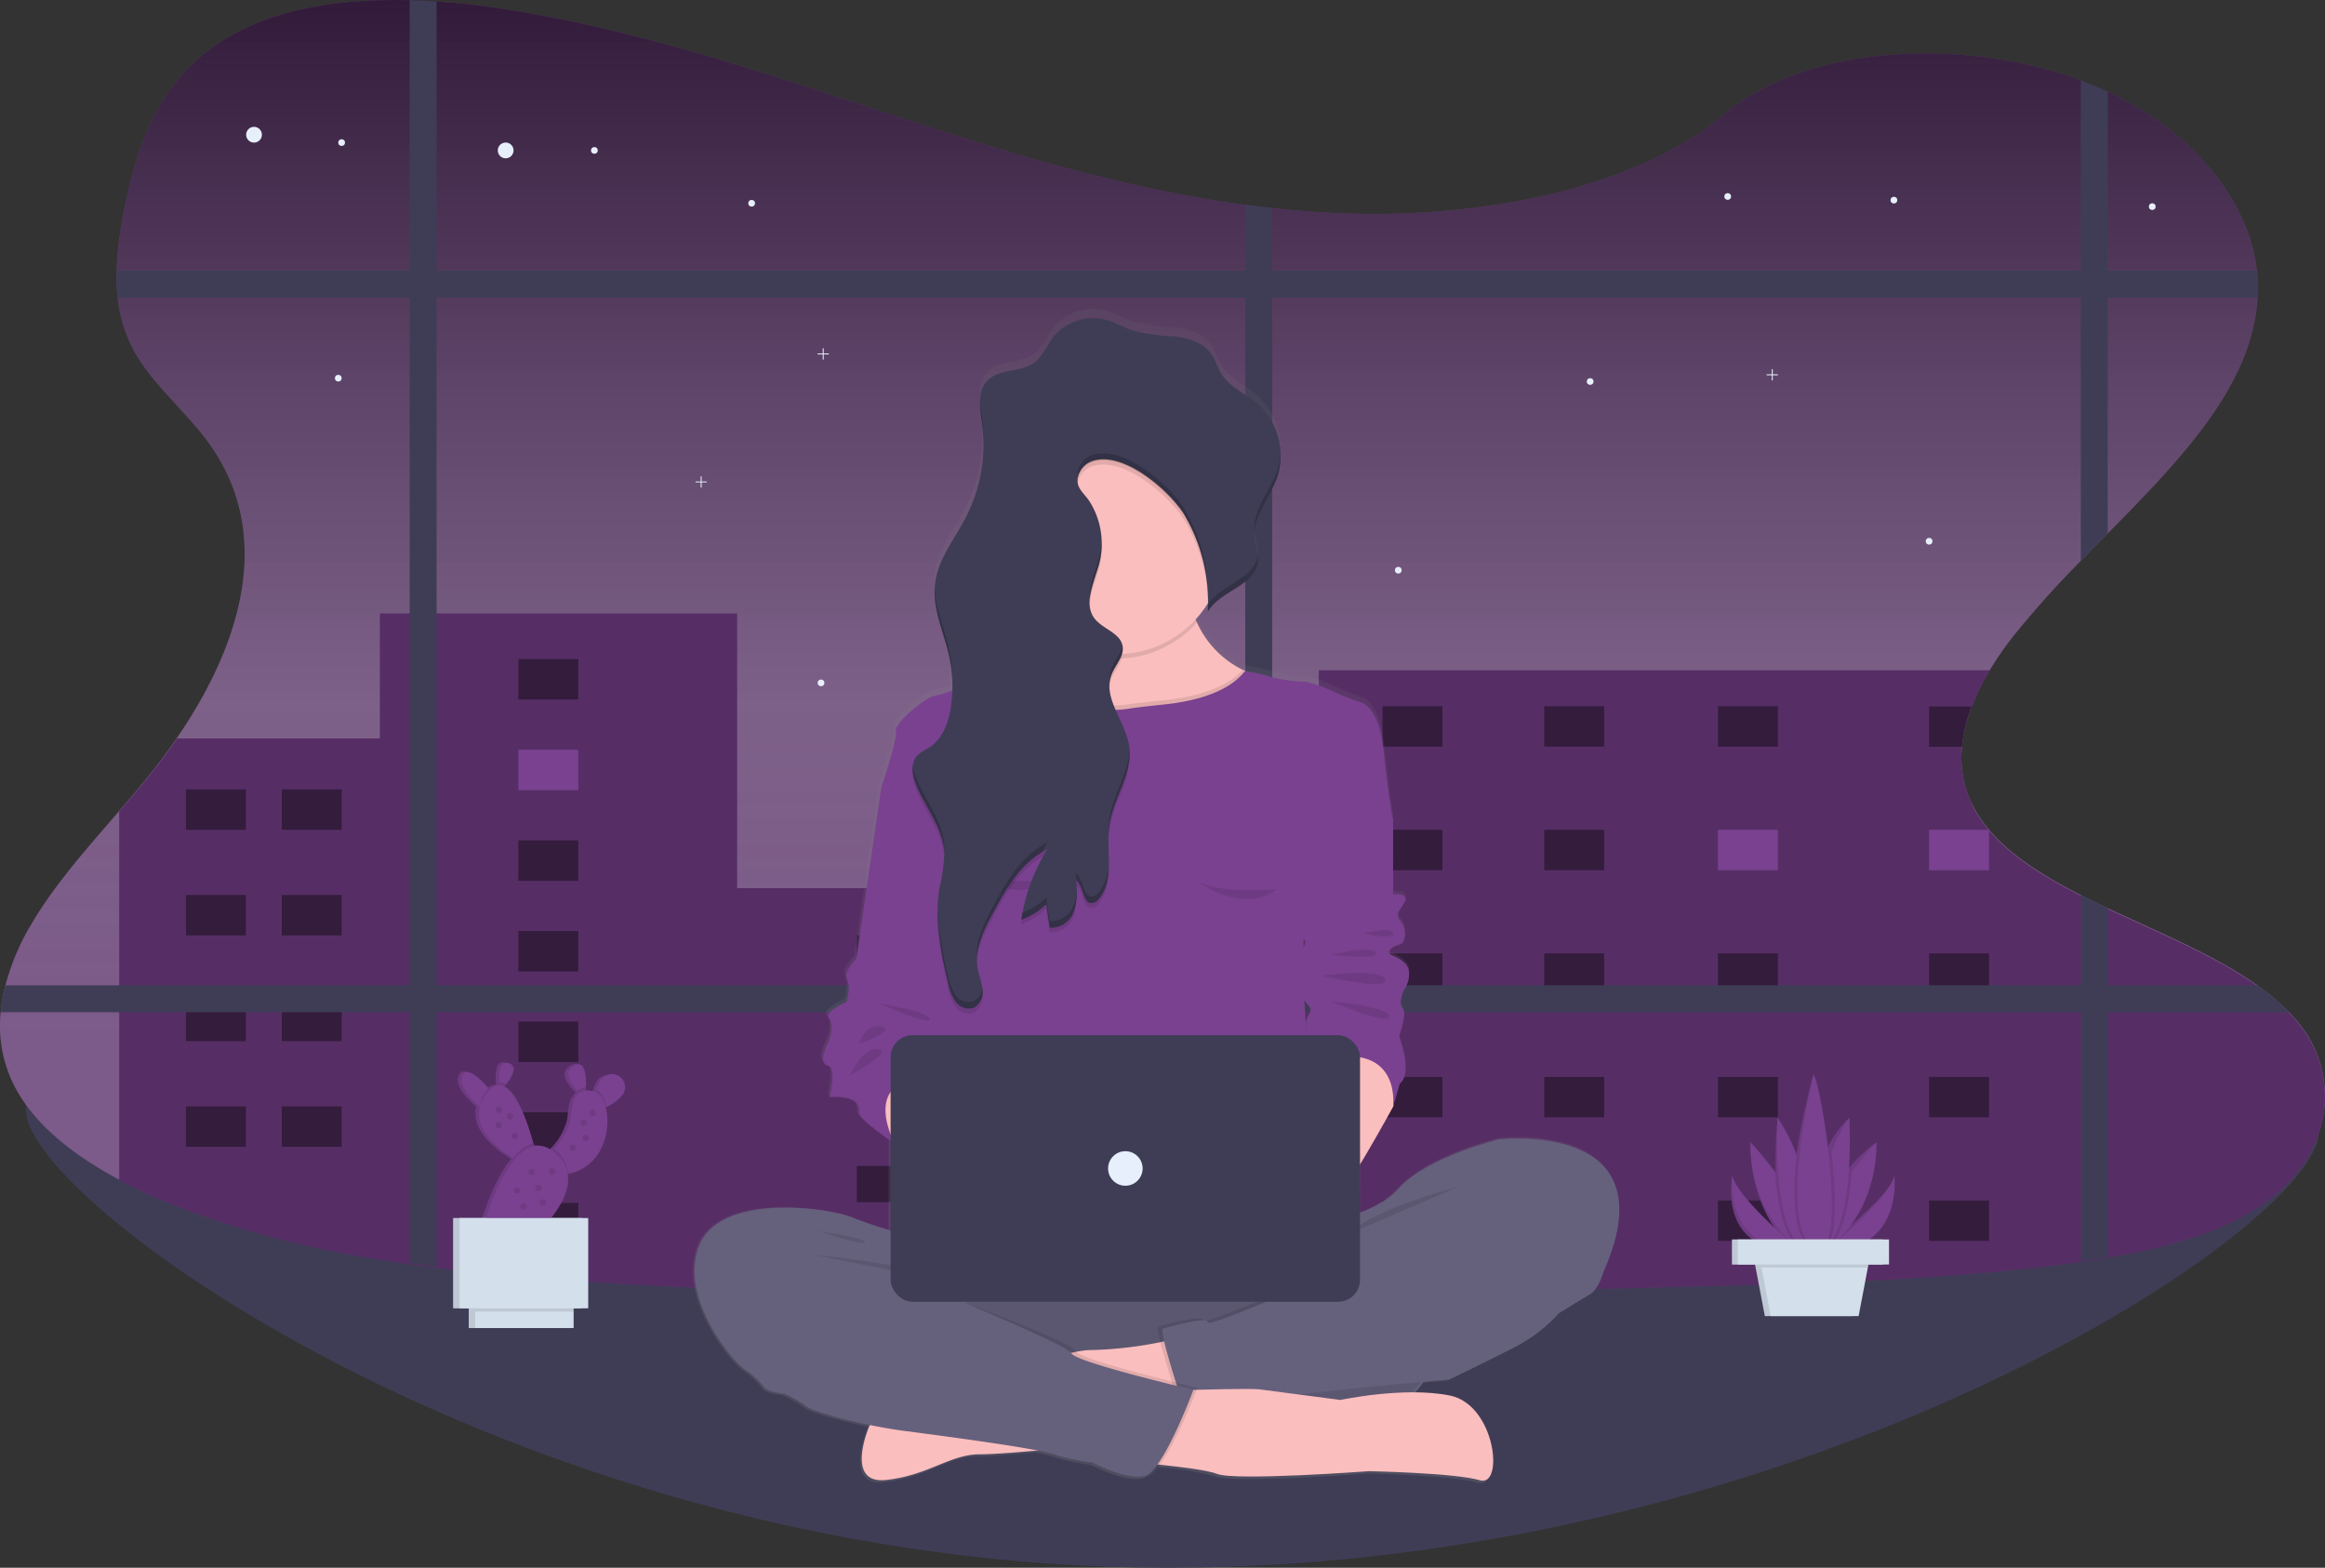 <svg id="_08eab577-e723-4d12-b868-9f4caa103b0f" data-name="08eab577-e723-4d12-b868-9f4caa103b0f" xmlns="http://www.w3.org/2000/svg" xmlns:xlink="http://www.w3.org/1999/xlink" viewBox="0 0 312.38 210.64"><rect x="0" y="0" width="312.38" height="210.64" fill="#333333" stroke="none"/><defs><style>.cls-1{fill:#3f3d56;}.cls-2{fill:#7a4190;}.cls-3{fill:url(#Degradado_sin_nombre);}.cls-4{fill:#e7effd;}.cls-5{opacity:0.3;}.cls-5,.cls-6,.cls-9{isolation:isolate;}.cls-6{opacity:0.4;}.cls-7{fill:url(#Degradado_sin_nombre_2);}.cls-8{fill:#65617d;}.cls-9{opacity:0.1;}.cls-10{fill:#fbbebe;}.cls-11{opacity:0.2;}.cls-12{fill:#d4dfec;}</style><linearGradient id="Degradado_sin_nombre" x1="208.11" y1="188.51" x2="208.11" y2="362.56" gradientTransform="matrix(1, 0, 0, -1, -45.11, 372.89)" gradientUnits="userSpaceOnUse"><stop offset="0.2" stop-color="gray" stop-opacity="0.4"/><stop offset="0.46" stop-color="gray" stop-opacity="0.5"/><stop offset="1" stop-opacity="0.6"/></linearGradient><linearGradient id="Degradado_sin_nombre_2" x1="207.36" y1="163.29" x2="207.36" y2="321.07" gradientTransform="matrix(1, 0, 0, -1, -45.11, 372.89)" gradientUnits="userSpaceOnUse"><stop offset="0" stop-color="gray" stop-opacity="0.25"/><stop offset="0.54" stop-color="gray" stop-opacity="0.12"/><stop offset="1" stop-color="gray" stop-opacity="0.1"/></linearGradient></defs><path class="cls-1" d="M318.34,162.49c0,12.49-68.75,58.48-154.6,58.48S10.29,172,10.29,159.47s67.59,16.27,153.45,16.27S318.34,150,318.34,162.49Z" transform="translate(-6.81 -10.33)"/><path class="cls-2" d="M319.19,157.51v.5c-.19,5.19-3.08,10.35-8.35,14-5.6,3.87-13.1,5.9-20.81,7.2-1.2.2-2.41.38-3.62.56l-1.84.25c-17.15,2.25-34.66,2.68-52.09,3.09-18.23.45-36.48.9-54.73,1.13l-3.62,0c-27.69.3-55.37,0-83-1.52-8.56-.49-17.21-1.13-25.7-2.21-1.21-.15-2.41-.31-3.62-.49C50.6,178.44,39.67,176,29.72,172a72.76,72.76,0,0,1-6.89-3.18c-6.25-3.32-11.52-7.52-14.13-12.67a17.75,17.75,0,0,1-1.8-9.77,22.3,22.3,0,0,1,.63-3.62,32.13,32.13,0,0,1,3.55-8.36c4.07-6.88,10.17-13,15.44-19.49C37.75,101.1,45.07,83.72,34.7,69.62c-3-4.05-7.28-7.6-9.7-11.83a19,19,0,0,1-2.37-7.44,24.31,24.31,0,0,1-.15-3.62,49.35,49.35,0,0,1,1.05-8.4c1.69-8.65,4.85-18,14.59-23.36,6.65-3.69,15.13-4.83,23.73-4.61,1.2,0,2.41.08,3.62.17,3.29.21,6.57.61,9.73,1.12,19.55,3.12,37.59,9.65,55.8,15.53,13.86,4.49,28.22,8.68,43.12,10.68,1.21.16,2.41.3,3.62.43q5.25.59,10.57.74c17.68.51,38.31-3.32,50.05-13.26,11.34-9.61,32.61-10.38,48-4.64l.23.08c1.16.45,2.29.92,3.38,1.43,11.38,5.35,19,14.51,20.07,24.1a21.42,21.42,0,0,1,.1,3.58v0C309.44,62.15,299.8,72.05,290,82q-1.81,1.83-3.62,3.68a131.41,131.41,0,0,0-8.92,9.93,45.43,45.43,0,0,0-3.35,4.81,29.91,29.91,0,0,0-2.39,4.85,20,20,0,0,0-1.31,5.43,14.12,14.12,0,0,0,1.41,7.77l0,0c2.61,5.18,8.14,8.85,14.54,12.11,1.18.6,2.39,1.18,3.62,1.76,6.94,3.28,14.42,6.32,20.11,10.37a29.92,29.92,0,0,1,4.27,3.6,20.92,20.92,0,0,1,1.51,1.74,15.22,15.22,0,0,1,3.29,9.2Z" transform="translate(-6.81 -10.33)"/><path class="cls-3" d="M319.19,157.51v.5c-.19,5.19-3.08,10.35-8.35,14-5.6,3.87-13.1,5.9-20.81,7.2-1.2.2-2.41.38-3.62.56l-1.84.25c-17.15,2.25-34.66,2.68-52.09,3.09-18.23.45-36.48.9-54.73,1.13l-3.62,0c-27.69.3-55.37,0-83-1.52-8.56-.49-17.21-1.13-25.7-2.21-1.21-.15-2.41-.31-3.62-.49C50.6,178.44,39.67,176,29.72,172a72.76,72.76,0,0,1-6.89-3.18c-6.25-3.32-11.52-7.52-14.13-12.67a17.75,17.75,0,0,1-1.8-9.77,22.3,22.3,0,0,1,.63-3.62,32.13,32.13,0,0,1,3.55-8.36c4.07-6.88,10.17-13,15.44-19.49C37.75,101.1,45.07,83.72,34.7,69.62c-3-4.05-7.28-7.6-9.7-11.83a19,19,0,0,1-2.37-7.44,24.31,24.31,0,0,1-.15-3.62,49.35,49.35,0,0,1,1.05-8.4c1.69-8.65,4.85-18,14.59-23.36,6.65-3.69,15.13-4.83,23.73-4.61,1.2,0,2.41.08,3.62.17,3.29.21,6.57.61,9.73,1.12,19.55,3.12,37.59,9.65,55.8,15.53,13.86,4.49,28.22,8.68,43.12,10.68,1.21.16,2.41.3,3.62.43q5.25.59,10.57.74c17.68.51,38.31-3.32,50.05-13.26,11.34-9.61,32.61-10.38,48-4.64l.23.08c1.16.45,2.29.92,3.38,1.43,11.38,5.35,19,14.51,20.07,24.1a21.42,21.42,0,0,1,.1,3.58v0C309.44,62.15,299.8,72.05,290,82q-1.81,1.83-3.62,3.68a131.41,131.41,0,0,0-8.92,9.93,45.43,45.43,0,0,0-3.35,4.81,29.91,29.91,0,0,0-2.39,4.85,20,20,0,0,0-1.31,5.43,14.12,14.12,0,0,0,1.41,7.77l0,0c2.61,5.18,8.14,8.85,14.54,12.11,1.18.6,2.39,1.18,3.62,1.76,6.94,3.28,14.42,6.32,20.11,10.37a29.92,29.92,0,0,1,4.27,3.6,20.92,20.92,0,0,1,1.51,1.74,15.22,15.22,0,0,1,3.29,9.2Z" transform="translate(-6.81 -10.33)"/><path class="cls-1" d="M290,22.64V82q-1.81,1.83-3.62,3.68V21.13Z" transform="translate(-6.81 -10.33)"/><path class="cls-1" d="M310.19,50.32v0H22.63a24.36,24.36,0,0,1-.15-3.62H310.09A20.41,20.41,0,0,1,310.19,50.32Z" transform="translate(-6.81 -10.33)"/><circle class="cls-4" cx="67.94" cy="20.21" r="1.06"/><circle class="cls-4" cx="34.13" cy="18.1" r="1.06"/><circle class="cls-4" cx="79.86" cy="20.21" r="0.45"/><circle class="cls-4" cx="45.9" cy="19.16" r="0.45"/><circle class="cls-4" cx="45.45" cy="50.81" r="0.45"/><circle class="cls-4" cx="254.46" cy="26.89" r="0.45"/><circle class="cls-4" cx="100.99" cy="27.31" r="0.45"/><circle class="cls-4" cx="232.13" cy="26.4" r="0.45"/><circle class="cls-4" cx="289.17" cy="27.76" r="0.45"/><path class="cls-2" d="M319.19,157.51v.5c-.14,5.23-3,10.44-8.35,14.11-5.6,3.86-13.1,5.9-20.81,7.19-1.2.21-2.41.39-3.62.57l-1.84.24c-4.22.57-8.47,1-12.73,1.36-5.71.48-11.45.82-17.2,1.06-7.38.33-14.77.51-22.16.69-14.44.36-28.88.71-43.35,1l-5.13.08-6.26.09-3.62,0c-22.8.24-45.56.12-68.29-.81l-4.53-.2q-5.05-.22-10.13-.51c-6.77-.39-13.59-.87-20.34-1.59-1.79-.19-3.57-.39-5.35-.62-1.21-.15-2.41-.31-3.62-.49s-2.67-.39-4-.61a131.6,131.6,0,0,1-28.13-7.49,75.61,75.61,0,0,1-6.9-3.19V119.35c1.25-1.45,2.49-2.9,3.69-4.37,1.43-1.76,2.81-3.57,4.08-5.44H57.85V92.75h48v36.91H184V100.39h90.19a30.72,30.72,0,0,0-2.36,4.69v.16h-.11a20,20,0,0,0-1.31,5.43,14.2,14.2,0,0,0,1.4,7.77v.12l0,0c2.61,5.18,8.14,8.85,14.54,12.1,1.18.61,2.39,1.19,3.62,1.77,6.87,3.25,14.28,6.26,19.94,10.25l.17.12a30.78,30.78,0,0,1,4.17,3.48l.11.12a19.21,19.21,0,0,1,1.51,1.74,15.28,15.28,0,0,1,3.29,9.08Z" transform="translate(-6.81 -10.33)"/><path class="cls-5" d="M319.19,157.51v.5c-.14,5.23-3,10.44-8.35,14.11-5.6,3.86-13.1,5.9-20.81,7.19-1.2.21-2.41.39-3.62.57l-1.84.24c-4.22.57-8.47,1-12.73,1.36-5.71.48-11.45.82-17.2,1.06-7.38.33-14.77.51-22.16.69-14.44.36-28.88.71-43.35,1l-5.13.08-6.26.09-3.62,0c-22.8.24-45.56.12-68.29-.81l-4.53-.2q-5.05-.22-10.13-.51c-6.77-.39-13.59-.87-20.34-1.59-1.79-.19-3.57-.39-5.35-.62-1.21-.15-2.41-.31-3.62-.49s-2.67-.39-4-.61a131.6,131.6,0,0,1-28.13-7.49,75.61,75.61,0,0,1-6.9-3.19V119.35c1.25-1.45,2.49-2.9,3.69-4.37,1.43-1.76,2.81-3.57,4.08-5.44H57.85V92.75h48v36.91H184V100.39h90.19a30.72,30.72,0,0,0-2.36,4.69v.16h-.11a20,20,0,0,0-1.31,5.43,14.2,14.2,0,0,0,1.4,7.77v.12l0,0c2.61,5.18,8.14,8.85,14.54,12.1,1.18.61,2.39,1.19,3.62,1.77,6.87,3.25,14.28,6.26,19.94,10.25l.17.12a30.78,30.78,0,0,1,4.17,3.48l.11.12a19.21,19.21,0,0,1,1.51,1.74,15.28,15.28,0,0,1,3.29,9.08Z" transform="translate(-6.81 -10.33)"/><rect class="cls-6" x="24.98" y="106.06" width="8.05" height="5.43"/><rect class="cls-6" x="37.86" y="106.06" width="8.05" height="5.43"/><rect class="cls-6" x="185.75" y="94.89" width="8.05" height="5.43"/><rect class="cls-6" x="207.48" y="94.89" width="8.05" height="5.43"/><rect class="cls-6" x="230.82" y="94.89" width="8.05" height="5.43"/><rect class="cls-6" x="185.75" y="111.49" width="8.05" height="5.43"/><rect class="cls-6" x="207.48" y="111.49" width="8.05" height="5.43"/><rect class="cls-2" x="230.82" y="111.49" width="8.05" height="5.43"/><rect class="cls-6" x="185.75" y="128.09" width="8.05" height="5.43"/><rect class="cls-6" x="207.48" y="128.09" width="8.05" height="5.43"/><rect class="cls-6" x="230.82" y="128.09" width="8.05" height="5.43"/><rect class="cls-6" x="185.75" y="144.69" width="8.05" height="5.43"/><rect class="cls-6" x="207.48" y="144.69" width="8.05" height="5.43"/><rect class="cls-6" x="230.82" y="144.69" width="8.05" height="5.43"/><rect class="cls-6" x="185.75" y="161.29" width="8.05" height="5.43"/><rect class="cls-6" x="207.48" y="161.29" width="8.05" height="5.43"/><rect class="cls-6" x="230.82" y="161.29" width="8.05" height="5.43"/><path class="cls-6" d="M271.73,105.24a20,20,0,0,0-1.31,5.43H266v-5.43Z" transform="translate(-6.81 -10.33)"/><rect class="cls-2" x="259.19" y="111.49" width="8.05" height="5.43"/><rect class="cls-6" x="259.19" y="128.09" width="8.05" height="5.43"/><rect class="cls-6" x="259.19" y="144.69" width="8.05" height="5.43"/><rect class="cls-6" x="259.19" y="161.29" width="8.05" height="5.43"/><rect class="cls-6" x="69.65" y="88.55" width="8.05" height="5.43"/><rect class="cls-2" x="69.65" y="100.73" width="8.05" height="5.43"/><rect class="cls-6" x="69.65" y="112.91" width="8.05" height="5.43"/><rect class="cls-6" x="69.65" y="125.09" width="8.05" height="5.43"/><rect class="cls-6" x="69.65" y="137.26" width="8.05" height="5.43"/><rect class="cls-6" x="69.65" y="149.44" width="8.05" height="5.43"/><rect class="cls-6" x="69.65" y="161.62" width="8.05" height="5.43"/><rect class="cls-6" x="24.98" y="120.25" width="8.05" height="5.43"/><rect class="cls-6" x="37.86" y="120.25" width="8.05" height="5.43"/><rect class="cls-6" x="24.98" y="134.45" width="8.05" height="5.43"/><rect class="cls-6" x="37.86" y="134.45" width="8.05" height="5.43"/><rect class="cls-6" x="24.98" y="148.65" width="8.05" height="5.43"/><rect class="cls-6" x="37.86" y="148.65" width="8.05" height="5.43"/><rect class="cls-6" x="115.12" y="125.66" width="40.24" height="4.86"/><rect class="cls-6" x="115.12" y="141.15" width="40.24" height="4.86"/><rect class="cls-6" x="115.12" y="156.65" width="40.24" height="4.86"/><path class="cls-1" d="M65.47,10.53v170c-1.21-.15-2.42-.32-3.62-.49V10.36C63.05,10.38,64.26,10.44,65.47,10.53Z" transform="translate(-6.81 -10.33)"/><path class="cls-1" d="M177.74,38.29V184.23l-3.62.05V37.85C175.33,38,176.54,38.16,177.74,38.29Z" transform="translate(-6.81 -10.33)"/><path class="cls-1" d="M314.39,146.33H6.9a22.3,22.3,0,0,1,.63-3.62h302.6A29.44,29.44,0,0,1,314.39,146.33Z" transform="translate(-6.81 -10.33)"/><path class="cls-1" d="M286.4,130.59c1.18.6,2.39,1.18,3.62,1.76V179.2c-1.2.2-2.41.38-3.62.56Z" transform="translate(-6.81 -10.33)"/><polygon class="cls-4" points="94.96 64.69 94.27 64.69 94.27 63.99 94.14 63.99 94.14 64.69 93.45 64.69 93.45 64.81 94.14 64.81 94.14 65.5 94.27 65.5 94.27 64.81 94.96 64.81 94.96 64.69"/><polygon class="cls-4" points="238.87 50.29 238.18 50.29 238.18 49.6 238.05 49.6 238.05 50.29 237.36 50.29 237.36 50.42 238.05 50.42 238.05 51.11 238.18 51.11 238.18 50.42 238.87 50.42 238.87 50.29"/><polygon class="cls-4" points="111.36 47.49 110.67 47.49 110.67 46.8 110.54 46.8 110.54 47.49 109.85 47.49 109.85 47.62 110.54 47.62 110.54 48.31 110.67 48.31 110.67 47.62 111.36 47.62 111.36 47.49"/><circle class="cls-4" cx="110.31" cy="91.75" r="0.45"/><circle class="cls-4" cx="213.65" cy="51.26" r="0.45"/><circle class="cls-4" cx="259.19" cy="72.72" r="0.45"/><circle class="cls-4" cx="187.87" cy="76.61" r="0.45"/><path class="cls-7" d="M208.16,163.22s-9.65,2.34-13.48,6.71a13,13,0,0,1-5.14,3.26V166.6c2.21-3.71,4.44-7.84,4.44-7.84.1-.2.9-3,.9-3,1.82-1.42-.1-6.4-.1-6.4s1.11-3.15.5-3.76-.1-2.23.41-3a3.68,3.68,0,0,0,.4-2.23c0-.61-.81-1.53-2.11-2s.1-1.32.9-1.53,1-2.13.1-3.15.11-1.62.61-2.74S194,130,194,130V119.73h0s-.61-3.35-1.21-9.24-2.92-6.51-2.92-6.51a26.13,26.13,0,0,1-3.62-1.42,24.68,24.68,0,0,0-3.82-1.42,19.67,19.67,0,0,1-4.93-.68,15.27,15.27,0,0,0-3.37-.73l-.36-.18a13.23,13.23,0,0,1-6.11-6.48c-.06-.14-.11-.28-.17-.41a14.61,14.61,0,0,0,1.61-2.14h0V91.7h0v0c1.6-2.84,6.26-3.49,6.7-6.72a3.4,3.4,0,0,0,0-.45v-.34c-.06-.91-.37-1.81-.43-2.72a5.21,5.21,0,0,1,0-.79v0c.21-2.51,2.1-4.7,3-7.14a8.39,8.39,0,0,0,.45-2v0c0-.21,0-.42.05-.63v-.6a9.51,9.51,0,0,0-3.14-6.86c-1.61-1.4-3.73-2.27-4.84-4.09-.52-.85-.77-1.85-1.34-2.67-1.06-1.54-3-2.17-4.86-2.39a28.2,28.2,0,0,1-5.52-.73c-1.25-.41-2.39-1.14-3.66-1.5A7,7,0,0,0,148,54.78a13.12,13.12,0,0,1-2,2.9c-1.84,1.56-5,.88-6.59,2.68a4.81,4.81,0,0,0-.88,3.7v0c0,.11,0,.21,0,.32v.15a.44.44,0,0,0,0,.16c.06.49.13,1,.19,1.46a1.52,1.52,0,0,0,0,.21l.05.44a1.84,1.84,0,0,0,0,.33c0,.1,0,.28,0,.4s0,.2,0,.31a21.76,21.76,0,0,1-2.3,10.84c-1.53,3-3.79,5.74-4.18,9.07a9.11,9.11,0,0,0-.05,1.65v.19c0,.07,0,.2,0,.3s0,.23,0,.34a1.25,1.25,0,0,0,0,.19c0,.15,0,.3.07.45V91c.4,2.27,1.31,4.5,1.79,6.8a18.69,18.69,0,0,1,.36,2.57v0c0,.28,0,.55,0,.82v1.13a19.16,19.16,0,0,1-2.34.72c-1.41.2-5.54,3.86-5.24,4.78s-1.85,7.32-1.91,7.51h0l-3.37,23.37s-1.8,1.72-1.24,2.84-.11,3-.11,3-3,1.32-2.35,2.13.36,2.34-.1,3.36-1.22,2.84,0,3.15.21,4.27.21,4.27,4.25-.49,3.94,2c-.1.8,3,3,4.25,3.89V175.6a37.33,37.33,0,0,1-5-1.7c-2.61-1.22-17.3-3.56-20.52,3.45s4.42,16.36,6.34,17.38a13,13,0,0,1,2.21,2.13c.4.71,2.72.92,2.72.92a17.43,17.43,0,0,1,3,1.72c.45.45,4.13,1.62,8.49,2.53h0s-3.52,8.11,2.22,7.44,8.54-3.49,12.59-3.49c1.62,0,4.63-.23,7.65-.5a19.5,19.5,0,0,1,2.26.53,29,29,0,0,0,5.23,1.13s4.53,2.43,6.94,1.82a1.51,1.51,0,0,0,.55-.28h0a3.18,3.18,0,0,0,1.46-1.24,42.43,42.43,0,0,1,7.75,1.24c2.51,1,20.41-.37,20.41-.37s11.56.23,14.87,1.23,2.14-10.23-4-11.49a25,25,0,0,0-4.95-.49,11.06,11.06,0,0,0,1.15-1.41l3.66-.32s5.84-2.85,9.16-4.58a20.66,20.66,0,0,0,5.63-4.47s2.92-1.83,4.12-2.53,1.81-3.05,1.81-3.05C231.4,160.47,208.16,163.22,208.16,163.22Zm-26.2-26v-1c.33.23.28.6,0,1Zm.1,7.18.65.85c.65.84-.53,1.24-.44,2.63,0,.32,0,.75.07,1.24h0c-.12-2-.22-3.68-.28-4.72Z" transform="translate(-6.81 -10.33)"/><path class="cls-8" d="M129.69,176.47a59.47,59.47,0,0,1-8.25-2.52c-2.62-1.21-17.31-3.52-20.53,3.42s4.43,16.2,6.34,17.21,20.53-12.78,20.53-12.78L142.46,188l2.81-9.61Z" transform="translate(-6.81 -10.33)"/><rect class="cls-8" x="129.09" y="168.05" width="63.91" height="22.23" rx="10.37"/><path class="cls-9" d="M199.81,189.49a11.13,11.13,0,0,1-11.12,11.13H147a11.12,11.12,0,1,1,0-22.24H188.7A11.1,11.1,0,0,1,199.81,189.49Z" transform="translate(-6.81 -10.33)"/><path class="cls-10" d="M165,190.14a53.2,53.2,0,0,1-11.64,1.58c-5.23-.08-29.7,10.09-29.7,10.09s-3.52,8,2.23,7.36,8.54-3.45,12.59-3.45,16.79-1.41,16.79-1.41l12.26-9.05Z" transform="translate(-6.81 -10.33)"/><path class="cls-10" d="M169,114.39l-11.5,2.27-.74.15s-9.09-2.42-9.39-2.62-8.56-11.32-8.56-11.32a16.58,16.58,0,0,0,7.45-1.84l.35-.21a7.26,7.26,0,0,0,3.1-3.8c.06-.17.11-.34.16-.52a10.3,10.3,0,0,0-.1-5c-1.13-4.69,1.46-6,4.89-5.87,5,.17,11.71,3.26,11.71,3.26a13.71,13.71,0,0,0,1.06,4.59c0,.13.11.28.17.41a13.07,13.07,0,0,0,6.11,6.4l.36.18c.37.18.75.34,1.15.49C184,104.33,169,114.39,169,114.39Z" transform="translate(-6.81 -10.33)"/><path class="cls-9" d="M167.64,93.94A14.48,14.48,0,0,1,149.75,97a9.78,9.78,0,0,0,.06-5.47c-2.72-11.47,16.61-2.61,16.61-2.61A14,14,0,0,0,167.64,93.94Z" transform="translate(-6.81 -10.33)"/><path class="cls-10" d="M171.27,83.75A14.47,14.47,0,0,1,157.66,98.2c-.28,0-.58,0-.88,0a14.49,14.49,0,1,1,14.49-14.49h0Z" transform="translate(-6.81 -10.33)"/><path class="cls-9" d="M169,114.39l-11.5,2.27-.74.15s-9.09-2.42-9.39-2.62-8.56-11.32-8.56-11.32a16.58,16.58,0,0,0,7.45-1.84l.35-.21a13.49,13.49,0,0,0,9.81,4.28,14,14,0,0,0,2.05-.15c1.62-.24,3.25-.4,4.87-.56,3.12-.32,7.89-1.27,10.39-4l.36.18c.37.17.75.34,1.15.49C184,104.33,169,114.39,169,114.39Z" transform="translate(-6.81 -10.33)"/><path class="cls-2" d="M182,143.77c.09,2.21,1.71,27.16,1.71,27.16H133.51l.34-15.7.28-12.57.09-4.12.41-14.29L133.17,123l-7.91-7h0c.06-.19,2.2-6.54,1.91-7.44s3.82-4.53,5.23-4.73a16.45,16.45,0,0,0,2.36-.72c2.37-.84,5.54-2.06,5.89-1.87s5.43-.19,5.63-.21h0a13.45,13.45,0,0,0,10.15,4.68,13.91,13.91,0,0,0,2-.16c1.62-.25,3.25-.41,4.88-.58,3.27-.34,8.36-1.37,10.74-4.45a15.51,15.51,0,0,1,3.37.72,19.67,19.67,0,0,0,4.93.68,24.64,24.64,0,0,1,3.82,1.41,28.86,28.86,0,0,0,3.62,1.41s2.32.6,2.92,6.43,1.22,9.16,1.22,9.16l-12,10.36S181.91,141.55,182,143.77Z" transform="translate(-6.81 -10.33)"/><polygon class="cls-10" points="118.45 150.84 120.21 153.66 126.8 155.98 131.33 147.72 127.16 144.91 120.47 142.29 116.64 144.5 118.45 150.84"/><path class="cls-8" d="M181.5,175.06s9.36-.71,13.18-5,13.48-6.64,13.48-6.64,23.24-2.72,14.08,17.81c0,0-.61,2.31-1.81,3s-4.13,2.52-4.13,2.52l-35.7-3.12Z" transform="translate(-6.81 -10.33)"/><path class="cls-9" d="M199.81,189.49a11,11,0,0,1-1.85,6.15c-6,.53-19.31,1.78-22.09,2.56-3.42,1-10.34-.7-11.1-.89l-.07,0s-1.33-4-2-6.63c-.28-1.18-.43-2.06-.24-2.12.6-.2,6.13-1.71,6-.84s16.61-6.5,16.61-6.5l.51,6.44C187.34,189.59,199.81,186.7,199.81,189.49Z" transform="translate(-6.81 -10.33)"/><path class="cls-8" d="M217,184.11l-.71,2.62a20.48,20.48,0,0,1-5.63,4.42c-3.32,1.72-9.15,4.53-9.15,4.53s-21.43,1.81-25.05,2.82-11.17-.91-11.17-.91-2.82-8.55-2.21-8.75,6.13-1.71,6-.85,16.61-6.49,16.61-6.49Z" transform="translate(-6.81 -10.33)"/><path class="cls-10" d="M157.35,206.67s10.54.73,13,1.69,20.4-.37,20.4-.37,11.57.23,14.88,1.22,2.13-10.13-4-11.38-14.73.59-14.73.59L176.06,197c-1.18-.16-8.94.07-8.94.07Z" transform="translate(-6.81 -10.33)"/><path class="cls-9" d="M116,178.9s13.93,1.26,17.75,3.54Z" transform="translate(-6.81 -10.33)"/><path class="cls-9" d="M202.8,169.77s-10.9,2.65-15.18,6.55Z" transform="translate(-6.81 -10.33)"/><path class="cls-9" d="M116.77,175.74c.23.07,6.41.88,6.26,1.47S116.77,175.74,116.77,175.74Z" transform="translate(-6.81 -10.33)"/><path class="cls-9" d="M107.05,191.26l.81,3a12.68,12.68,0,0,1,2.21,2.11c.4.7,2.72.9,2.72.9a17.59,17.59,0,0,1,3,1.71c.6.6,7.14,2.52,13.28,3.32s17.5,2.32,19.92,3.12a29,29,0,0,0,5.23,1.11s4.52,2.41,6.94,1.81,6.54-11.57,6.54-11.57-15.9-3.72-16.4-4.93-15.8-6.84-15.8-6.84l-9.05.22Z" transform="translate(-6.81 -10.33)"/><path class="cls-8" d="M106.45,191.56l.8,3a12.65,12.65,0,0,1,2.22,2.11c.4.7,2.71.9,2.71.9a16.77,16.77,0,0,1,3,1.72c.6.6,7.14,2.51,13.28,3.31s17.51,2.32,19.92,3.12a29.34,29.34,0,0,0,5.23,1.11s4.53,2.41,7,1.81,6.54-11.57,6.54-11.57-15.9-3.73-16.4-4.93-22.94-10.36-22.94-10.36l-7-1.61Z" transform="translate(-6.81 -10.33)"/><path class="cls-2" d="M127,115l-1.76,1-3.38,23.14s-1.79,1.71-1.23,2.82-.11,3-.11,3-3,1.31-2.36,2.12.37,2.31-.09,3.32-1.22,2.81,0,3.12.21,4.22.21,4.22,4.24-.49,3.94,2c-.13,1,4.8,4.22,4.8,4.22s-5.6-10.16,7-8.75l1.07-5.73s1.08-3.23,0-4.22.25-5.79.25-5.79l.23-20.77Z" transform="translate(-6.81 -10.33)"/><path class="cls-9" d="M124.29,144.88c.22.37,7,1.12,7.44,2.33S124.29,144.88,124.29,144.88Z" transform="translate(-6.81 -10.33)"/><path class="cls-9" d="M122.15,150.62s.92-2.87,3.1-2.36S122.15,150.62,122.15,150.62Z" transform="translate(-6.81 -10.33)"/><path class="cls-9" d="M121,154.82s1.62-3.83,3.83-3.54S121,154.82,121,154.82Z" transform="translate(-6.81 -10.33)"/><path class="cls-10" d="M194.68,154.74,194,159s-7.25,13.28-8.55,13.48-8.45-8.85-8.45-8.85l-1.91-8.86,7.52-1.42,3.34-3.31S194.38,150.81,194.68,154.74Z" transform="translate(-6.81 -10.33)"/><path class="cls-2" d="M191.26,118.42l2.72,1.91v10.16s2.11-.2,1.61.91-1.51,1.7-.61,2.71.71,2.92-.1,3.12-2.21,1-.9,1.51,2.11,1.41,2.11,2a3.61,3.61,0,0,1-.4,2.21c-.51.71-1,2.32-.4,2.92s-.51,3.72-.51,3.72,1.92,4.94.1,6.34c0,0-.8,2.82-.9,3,0,0,1.27-9.79-11.39-5.65,0,0-.24-3.73-.32-5.12s1.09-1.78.44-2.61-2.28-2.72-1.51-3.22.5-1.41.2-2.11-1.37-.71-.4-1.56,1.53-1.66,1-2.06-1.55-1.72-.77-2.32S182,125,182,125,185.23,112.08,191.26,118.42Z" transform="translate(-6.81 -10.33)"/><path class="cls-9" d="M190,135.73s3.87-1,4,0S190,135.73,190,135.73Z" transform="translate(-6.81 -10.33)"/><path class="cls-9" d="M185.64,138.62s5.3-1.33,6-.3S185.64,138.62,185.64,138.62Z" transform="translate(-6.81 -10.33)"/><path class="cls-9" d="M184.46,141.42s7.95-1.11,8.47.51S184.46,141.42,184.46,141.42Z" transform="translate(-6.81 -10.33)"/><path class="cls-9" d="M185.64,144.88c.29.07,7.66.59,7.8,2S185.64,144.88,185.64,144.88Z" transform="translate(-6.81 -10.33)"/><rect class="cls-1" x="119.66" y="139.08" width="63.07" height="35.82" rx="2.95"/><circle class="cls-4" cx="151.2" cy="156.99" r="2.32"/><path class="cls-9" d="M137,127.46s6.05,4.62,10.72,1.1C147.75,128.56,139.85,129.27,137,127.46Z" transform="translate(-6.81 -10.33)"/><path class="cls-9" d="M167.64,128.7s6.05,4.62,10.72,1.1C178.36,129.8,170.46,130.52,167.64,128.7Z" transform="translate(-6.81 -10.33)"/><path class="cls-9" d="M171.27,83.75a14.3,14.3,0,0,1-2.19,7.66A22,22,0,0,0,165.81,80c-2-3.09-8.12-8.49-12.32-7a3,3,0,0,0-1.83,2c-.42,1.58.8,2.25,1.58,3.5a10.72,10.72,0,0,1,1.47,7.23c-.06.34-.13.67-.22,1-.66,2.48-2.17,5.32-.61,7.36,1.09,1.41,3.43,1.91,3.75,3.66a2.07,2.07,0,0,1,0,.5c-.08,1.18-1.09,2.23-1.53,3.39a5.61,5.61,0,0,0,.31,4.11c.7,1.8,1.82,3.61,2.09,5.51a10.74,10.74,0,0,1-1,5.44,24.09,24.09,0,0,0-1.66,5.12c-.49,3.35.74,7.21-1.37,9.85a1.46,1.46,0,0,1-.92.63c-1.35.14-1.12-2.29-2.2-3.1a9.67,9.67,0,0,1-.28,4.19,3.23,3.23,0,0,1-3.24,2.22l-.48-3.16a9.07,9.07,0,0,1-3.35,2.09,24.15,24.15,0,0,1,3.5-9.45c-3.55,1.7-5.61,5.4-7.46,8.87-1.15,2.17-2.34,4.54-1.93,7,.16,1,.58,1.93.68,2.92a2.44,2.44,0,0,1-1.2,2.54,2.15,2.15,0,0,1-2.33-.73l-.1-.12c-.06-.07-.11-.15-.16-.22a3.72,3.72,0,0,1-.27-.48,9.18,9.18,0,0,1-.56-1.85l-.06-.28c-.94-4.11-1.79-8.35-1.1-12.51a23.51,23.51,0,0,0,.66-4.61,8.29,8.29,0,0,0-.53-2.56c-.82-2.3-2.4-4.42-3.3-6.74l0,0c-.47-1.22-.7-2.76.17-3.74a7.45,7.45,0,0,1,1.69-1.13c1.75-1.14,2.53-3.3,2.86-5.37a18.89,18.89,0,0,0,.22-2.81c2.37-.85,5.54-2.07,5.89-1.87s5.43-.2,5.63-.22a7.36,7.36,0,0,0,3.45-4c.06-.16.11-.33.16-.51a14.49,14.49,0,1,1,21.37-12.76Z" transform="translate(-6.81 -10.33)"/><path class="cls-1" d="M154.49,86.08c-.66,2.48-2.17,5.32-.61,7.36,1.09,1.41,3.43,1.91,3.75,3.66.25,1.41-1,2.57-1.49,3.89-1.2,3.16,1.91,6.27,2.39,9.61.51,3.63-2.13,6.94-2.66,10.57-.49,3.34.74,7.21-1.36,9.85a1.46,1.46,0,0,1-.92.62c-1.35.15-1.13-2.28-2.21-3.09a9.39,9.39,0,0,1-.28,4.19,3.23,3.23,0,0,1-3.24,2.22l-.48-3.17a9.1,9.1,0,0,1-3.35,2.1,24.47,24.47,0,0,1,3.5-9.45c-3.55,1.7-5.61,5.39-7.46,8.86-1.15,2.17-2.33,4.55-1.93,7,.16,1,.58,1.93.68,2.92a2.44,2.44,0,0,1-1.2,2.54,2.2,2.2,0,0,1-2.43-.85,6.43,6.43,0,0,1-1-2.55c-1-4.2-1.86-8.54-1.15-12.79a23.28,23.28,0,0,0,.65-4.6c-.12-3.4-2.63-6.2-3.85-9.36-.47-1.23-.7-2.76.17-3.74a7.45,7.45,0,0,1,1.69-1.13c1.75-1.14,2.53-3.3,2.86-5.37a18.74,18.74,0,0,0-.19-6.72c-.71-3.31-2.33-6.54-1.93-9.9s2.66-6,4.18-9a21.31,21.31,0,0,0,2.16-12.43c-.26-2-.72-4.28.62-5.77,1.62-1.78,4.74-1.11,6.59-2.65A12.93,12.93,0,0,0,148,56a7,7,0,0,1,7.52-2.68c1.27.36,2.4,1.08,3.66,1.49a29.68,29.68,0,0,0,5.52.72c1.85.22,3.8.85,4.86,2.37.57.81.82,1.8,1.34,2.64,1.11,1.8,3.23,2.66,4.84,4a9.38,9.38,0,0,1,2.64,10c-1,2.66-3.18,5-3,7.85.08,1.16.57,2.3.41,3.45-.44,3.21-5.09,3.85-6.7,6.66a23,23,0,0,0-3.27-13.21c-2-3.1-8.12-8.5-12.32-7a3,3,0,0,0-1.83,2c-.42,1.58.8,2.25,1.58,3.49A10.66,10.66,0,0,1,154.49,86.08Z" transform="translate(-6.81 -10.33)"/><g class="cls-11"><path d="M134.76,102a18.28,18.28,0,0,0-.4-4.3c-.6-2.82-1.86-5.57-2-8.4-.17,3.15,1.31,6.19,2,9.29A18.57,18.57,0,0,1,134.76,102Z" transform="translate(-6.81 -10.33)"/><path d="M146.75,124.87c.25-.44.5-.89.77-1.32-3.54,1.7-5.6,5.4-7.45,8.87-1.06,2-2.16,4.19-2,6.43a14.65,14.65,0,0,1,2-5.53C141.78,130.11,143.67,126.72,146.75,124.87Z" transform="translate(-6.81 -10.33)"/><path d="M138.8,143.08a2.12,2.12,0,0,1-1.18,1.76,2.19,2.19,0,0,1-2.43-.84,6.56,6.56,0,0,1-1-2.56,45.84,45.84,0,0,1-1.4-9.13,41.41,41.41,0,0,0,1.4,10,6.31,6.31,0,0,0,1,2.55,2.19,2.19,0,0,0,2.43.85,2.44,2.44,0,0,0,1.2-2.54A.3.3,0,0,1,138.8,143.08Z" transform="translate(-6.81 -10.33)"/><path d="M154.82,83.06a9.73,9.73,0,0,1-.33,2.14c-.49,1.83-1.44,3.87-1.27,5.62a31,31,0,0,1,1.27-4.73A9.7,9.7,0,0,0,154.82,83.06Z" transform="translate(-6.81 -10.33)"/><path d="M138.94,69.62a20.32,20.32,0,0,0-.17-3.21c-.11-.78-.24-1.61-.28-2.43a17.06,17.06,0,0,0,.28,3.34A19.61,19.61,0,0,1,138.94,69.62Z" transform="translate(-6.81 -10.33)"/><path d="M157.63,97.13a.08.08,0,0,0,0-.07c-.21,1-1.07,2-1.47,3a4.28,4.28,0,0,0-.25,2,3.9,3.9,0,0,1,.25-1.06C156.64,99.69,157.88,98.52,157.63,97.13Z" transform="translate(-6.81 -10.33)"/><path d="M133.69,124.05c-.12-3.39-2.63-6.19-3.85-9.35a6.41,6.41,0,0,1-.39-1.55,5.19,5.19,0,0,0,.39,2.46c1.21,3.11,3.64,5.86,3.84,9.18C133.69,124.55,133.7,124.3,133.69,124.05Z" transform="translate(-6.81 -10.33)"/><path d="M165.82,78.5c-2-3.1-8.12-8.5-12.32-7a3,3,0,0,0-1.84,2,2.12,2.12,0,0,0,0,1.06.8.8,0,0,1,0-.15,3,3,0,0,1,1.84-2c4.2-1.51,10.31,3.91,12.32,7a22.4,22.4,0,0,1,3.27,11.9A22.78,22.78,0,0,0,165.82,78.5Z" transform="translate(-6.81 -10.33)"/><path d="M175.78,85c-.44,3.2-5.06,3.84-6.69,6.63v.93c1.61-2.82,6.26-3.45,6.71-6.66a3.7,3.7,0,0,0,0-.94S175.79,85,175.78,85Z" transform="translate(-6.81 -10.33)"/><path d="M178.36,73.73c-1,2.67-3.17,5-3,7.86v.12c.21-2.49,2.11-4.65,3-7.07a9,9,0,0,0,.5-3.44A8.72,8.72,0,0,1,178.36,73.73Z" transform="translate(-6.81 -10.33)"/><path d="M154.51,130.14a1.52,1.52,0,0,1-.92.63c-1.35.14-1.13-2.28-2.21-3.1,0,.32.05.65.07,1,1,.87.82,3.17,2.14,3a1.5,1.5,0,0,0,.92-.62c1.2-1.51,1.31-3.41,1.28-5.39A7.09,7.09,0,0,1,154.51,130.14Z" transform="translate(-6.81 -10.33)"/><path d="M151.1,131.87a3.23,3.23,0,0,1-3.24,2.21l-.48-3.16a9.19,9.19,0,0,1-3.18,2c-.07.32-.13.65-.17,1a9,9,0,0,0,3.35-2.1l.48,3.17a3.24,3.24,0,0,0,3.24-2.22,7.3,7.3,0,0,0,.37-2.86A6.24,6.24,0,0,1,151.1,131.87Z" transform="translate(-6.81 -10.33)"/><path d="M155.87,120.29a15.75,15.75,0,0,0-.12,2.57,11.48,11.48,0,0,1,.12-1.66c.5-3.46,2.93-6.63,2.71-10.06C158.38,114.24,156.33,117.14,155.87,120.29Z" transform="translate(-6.81 -10.33)"/></g><path class="cls-2" d="M239.57,168.29s-1.92,8.9,6.59,10l.53-1S240.1,171.06,239.57,168.29Z" transform="translate(-6.81 -10.33)"/><path class="cls-2" d="M249.4,177.2l-2,.42-.2,0S242,173.37,242,163.81a24,24,0,0,0,2.52,4C246.63,170.57,249,174.26,249.4,177.2Z" transform="translate(-6.81 -10.33)"/><path class="cls-2" d="M250.07,178.11a1.21,1.21,0,0,1-1.06.14c-5.07-1.19-3.37-17.73-3.37-17.73.28.13.59,2.25,1.76,4.95C249.45,170.26,251.7,176.92,250.07,178.11Z" transform="translate(-6.81 -10.33)"/><path class="cls-2" d="M261.33,168.29s.33,8.9-8.17,10l-.53-1S260.81,171.06,261.33,168.29Z" transform="translate(-6.81 -10.33)"/><path class="cls-2" d="M258.9,163.81a16.47,16.47,0,0,1-6.8,13.85l-.19,0-2-.42c.39-2.94,2.77-6.63,4.86-9.4A21.23,21.23,0,0,1,258.9,163.81Z" transform="translate(-6.81 -10.33)"/><path class="cls-2" d="M251.87,177.25a3,3,0,0,1-1.12.86h0a1.88,1.88,0,0,1-.42.14c-1.24.28-1.68-.61-1.61-2.14.12-2.72,1.83-7.45,3.38-11a13.64,13.64,0,0,1,3.19-4.61S255.19,173.4,251.87,177.25Z" transform="translate(-6.81 -10.33)"/><path class="cls-2" d="M250.46,154.71s-5.68,20.11-.8,23.15S251.71,156.49,250.46,154.71Z" transform="translate(-6.81 -10.33)"/><path class="cls-9" d="M239.57,168.29s-1.92,8.9,6.59,10l.53-1S240.1,171.06,239.57,168.29Z" transform="translate(-6.81 -10.33)"/><path class="cls-9" d="M249.4,177.2l-2,.42-.2,0S242,173.37,242,163.81a24,24,0,0,0,2.52,4C246.63,170.57,249,174.26,249.4,177.2Z" transform="translate(-6.81 -10.33)"/><path class="cls-9" d="M250.07,178.11a1.21,1.21,0,0,1-1.06.14c-5.07-1.19-3.37-17.73-3.37-17.73.28.13.59,2.25,1.76,4.95C249.45,170.26,251.7,176.92,250.07,178.11Z" transform="translate(-6.81 -10.33)"/><path class="cls-9" d="M261.33,168.29s.33,8.9-8.17,10l-.53-1S260.81,171.06,261.33,168.29Z" transform="translate(-6.81 -10.33)"/><path class="cls-9" d="M258.9,163.81a16.47,16.47,0,0,1-6.8,13.85l-.19,0-2-.42c.39-2.94,2.77-6.63,4.86-9.4A21.23,21.23,0,0,1,258.9,163.81Z" transform="translate(-6.81 -10.33)"/><path class="cls-9" d="M251.87,177.25a3,3,0,0,1-1.12.86h0a1.88,1.88,0,0,1-.42.14c-1.24.28-1.68-.61-1.61-2.14.12-2.72,1.83-7.45,3.38-11a13.64,13.64,0,0,1,3.19-4.61S255.19,173.4,251.87,177.25Z" transform="translate(-6.81 -10.33)"/><path class="cls-9" d="M250.46,154.71s-5.68,20.11-.8,23.15S251.71,156.49,250.46,154.71Z" transform="translate(-6.81 -10.33)"/><path class="cls-2" d="M239.57,168.29s-1.13,8.9,7.38,10l.53-1S240.1,171.06,239.57,168.29Z" transform="translate(-6.81 -10.33)"/><path class="cls-2" d="M250.19,177.2l-2,.42-.2,0s-6.07-4.29-6-13.85c0,0,1.55,1.67,3.31,4C247.42,170.57,249.8,174.26,250.19,177.2Z" transform="translate(-6.81 -10.33)"/><path class="cls-9" d="M250.19,177.2l-2,.42c-1.88-1.65-2.62-6-2.89-9.82C247.42,170.57,249.8,174.26,250.19,177.2Z" transform="translate(-6.81 -10.33)"/><path class="cls-2" d="M250.86,178.11a1.21,1.21,0,0,1-1.06.14c-5.08-1.19-4.16-17.73-4.16-17.73a23.06,23.06,0,0,1,2.54,4.95C250.24,170.26,252.49,176.92,250.86,178.11Z" transform="translate(-6.81 -10.33)"/><path class="cls-2" d="M261.33,168.29s1.13,8.9-7.38,10l-.53-1S260.81,171.06,261.33,168.29Z" transform="translate(-6.81 -10.33)"/><path class="cls-2" d="M258.9,163.81c.06,9.57-6,13.85-6,13.85l-.19,0-2-.42c.39-2.94,2.77-6.63,4.86-9.4C257.34,165.47,258.9,163.81,258.9,163.81Z" transform="translate(-6.81 -10.33)"/><path class="cls-9" d="M255.58,167.8c-.25,3.61-.91,7.6-2.52,9.45a4.17,4.17,0,0,1-.36.37l-2-.42C251.11,174.26,253.49,170.57,255.58,167.8Z" transform="translate(-6.81 -10.33)"/><path class="cls-2" d="M252.67,177.25a3.07,3.07,0,0,1-1.13.86h0a1.88,1.88,0,0,1-.42.14c-1.25.28-1.69-.61-1.61-2.14.12-2.72,1.83-7.45,3.38-11a20.48,20.48,0,0,1,2.39-4.61S256,173.4,252.67,177.25Z" transform="translate(-6.81 -10.33)"/><path class="cls-9" d="M250.86,178.11a1.4,1.4,0,0,1-.8-.25c-2.39-1.49-2.44-7.08-1.87-12.39C250.24,170.26,252.49,176.92,250.86,178.11Z" transform="translate(-6.81 -10.33)"/><path class="cls-9" d="M252.67,177.25c-.29.59-.65.91-1.13.86h0a1.65,1.65,0,0,1-.68-.25,3.66,3.66,0,0,1-1.35-1.75c.12-2.72,1.83-7.45,3.38-11C253.42,170,253.6,175.23,252.67,177.25Z" transform="translate(-6.81 -10.33)"/><path class="cls-2" d="M250.46,154.71s-4.88,20.11,0,23.15S251.71,156.49,250.46,154.71Z" transform="translate(-6.81 -10.33)"/><polygon class="cls-12" points="253.01 166.53 232.7 166.53 232.7 169.9 235.8 169.9 235.88 170.29 237.12 176.82 248.92 176.82 250.17 170.29 250.24 169.9 253.01 169.9 253.01 166.53"/><polygon class="cls-9" points="253 166.53 232.69 166.53 232.69 169.9 235.79 169.9 235.87 170.29 237.11 176.82 248.92 176.82 250.16 170.29 250.23 169.9 253 169.9 253 166.53"/><polygon class="cls-12" points="251.3 168.51 250.96 170.29 249.72 176.82 237.91 176.82 236.67 170.29 236.33 168.51 251.3 168.51"/><polygon class="cls-9" points="251.3 168.51 250.96 170.29 236.67 170.29 236.33 168.51 251.3 168.51"/><rect class="cls-12" x="233.49" y="166.53" width="20.31" height="3.36"/><path class="cls-2" d="M87.21,155.34a5.13,5.13,0,0,0-.68,1.29c0,.12-.09.24-.13.37a.68.68,0,0,0-.24-.08,3.51,3.51,0,0,0-1.07-.1c0-.14,0-.28,0-.44,0-1.59-.15-3.81-1.66-2.87s-.42,2.41.52,3.38l.24.24c-.85.61-1,2-1.16,3.51a8.38,8.38,0,0,1-2.24,4l-.24.25a3,3,0,0,0-2.42-.62l-.11-.41c-.68-2.44-2.08-6.67-3.87-7.6l.23-.3c.76-1,1.62-2.48.35-2.85s-1.38,1.28-1.3,2.53c0,.15,0,.3,0,.44a1.87,1.87,0,0,0-1.32.65c-.06-.08-.13-.15-.2-.23-1-1.22-2.91-3.13-3.47-1.69s1.12,3.09,2.29,4.12l.07.07c-.78,3.17,2.63,5.75,4.47,6.89l.24.14c-2.54,3-4.1,8.59-4.1,8.59l7.11,1.29s4.7-4.06,4.1-7.88h0c4.7-.94,5.77-6,5-8.94l.08,0A5.3,5.3,0,0,0,90,157.44,1.76,1.76,0,0,0,87.21,155.34Z" transform="translate(-6.81 -10.33)"/><path class="cls-9" d="M87.21,155.34a5.13,5.13,0,0,0-.68,1.29c0,.12-.09.24-.13.37a.68.68,0,0,0-.24-.08,3.51,3.51,0,0,0-1.07-.1c0-.14,0-.28,0-.44,0-1.59-.15-3.81-1.66-2.87s-.42,2.41.52,3.38l.24.24c-.85.61-1,2-1.16,3.51a8.38,8.38,0,0,1-2.24,4l-.24.25a3,3,0,0,0-2.42-.62l-.11-.41c-.68-2.44-2.08-6.67-3.87-7.6l.23-.3c.76-1,1.62-2.48.35-2.85s-1.38,1.28-1.3,2.53c0,.15,0,.3,0,.44a1.87,1.87,0,0,0-1.32.65c-.06-.08-.13-.15-.2-.23-1-1.22-2.91-3.13-3.47-1.69s1.12,3.09,2.29,4.12l.07.07c-.78,3.17,2.63,5.75,4.47,6.89l.24.14c-2.54,3-4.1,8.59-4.1,8.59l7.11,1.29s4.7-4.06,4.1-7.88h0c4.7-.94,5.77-6,5-8.94l.08,0A5.3,5.3,0,0,0,90,157.44,1.76,1.76,0,0,0,87.21,155.34Z" transform="translate(-6.81 -10.33)"/><path class="cls-2" d="M73.08,157.39l-.83,2.43a12,12,0,0,1-1-.84c-1.17-1-2.81-2.78-2.29-4.13s2.45.47,3.48,1.69C72.81,157,73.08,157.39,73.08,157.39Z" transform="translate(-6.81 -10.33)"/><path class="cls-2" d="M74.84,156c-.26.33-.53.65-.81,1-.07-.42-.12-.85-.15-1.28-.07-1.24.06-2.9,1.31-2.53S75.6,155,74.84,156Z" transform="translate(-6.81 -10.33)"/><path class="cls-2" d="M85.54,156.39c0,.8-.1,1.44-.1,1.44a11.5,11.5,0,0,1-1-.93c-.94-1-2-2.47-.52-3.37S85.58,154.8,85.54,156.39Z" transform="translate(-6.81 -10.33)"/><path class="cls-2" d="M90.45,157.44a6.07,6.07,0,0,1-2.91,1.91l-1-1.37a10.32,10.32,0,0,1,.4-1.34,5.16,5.16,0,0,1,.69-1.29A1.75,1.75,0,0,1,90.45,157.44Z" transform="translate(-6.81 -10.33)"/><path class="cls-9" d="M72.4,156.54c.41.48.68.84.68.84l-.83,2.43a12,12,0,0,1-1-.84,4.84,4.84,0,0,1,.93-2.14C72.23,156.73,72.31,156.63,72.4,156.54Z" transform="translate(-6.81 -10.33)"/><path class="cls-9" d="M74.84,156c-.26.33-.53.65-.81,1-.07-.42-.12-.85-.15-1.28A1.69,1.69,0,0,1,74.84,156Z" transform="translate(-6.81 -10.33)"/><path class="cls-2" d="M78.92,165.65l-2.07.91c-.37-.19-.74-.4-1.1-.62-2.17-1.34-6.53-4.69-3.61-8.65s5.37,3.14,6.33,6.61C78.76,164.94,78.92,165.65,78.92,165.65Z" transform="translate(-6.81 -10.33)"/><path class="cls-9" d="M84.4,156.9a1.7,1.7,0,0,1,1.14-.51c0,.8-.1,1.44-.1,1.44A11.5,11.5,0,0,1,84.4,156.9Z" transform="translate(-6.81 -10.33)"/><path class="cls-9" d="M88.27,159.08a5.39,5.39,0,0,1-.73.27l-1-1.37a10.32,10.32,0,0,1,.4-1.34A3.54,3.54,0,0,1,88.27,159.08Z" transform="translate(-6.81 -10.33)"/><path class="cls-2" d="M83.14,168.05l-.34.07c-6.93,1-2.29-2.69-2.29-2.69a9.51,9.51,0,0,0,.74-.75,8.08,8.08,0,0,0,2.23-4c.22-2.25.47-4.34,3.12-3.72S89.69,166.74,83.14,168.05Z" transform="translate(-6.81 -10.33)"/><rect class="cls-12" x="62.98" y="174.95" width="13.22" height="3.48"/><rect class="cls-12" x="60.88" y="163.65" width="17.28" height="12.13"/><rect class="cls-9" x="62.98" y="174.95" width="13.22" height="3.48"/><rect class="cls-9" x="60.88" y="163.65" width="17.28" height="12.13"/><rect class="cls-12" x="63.85" y="174.95" width="13.22" height="3.48"/><path class="cls-9" d="M78.47,163.9c.28,1,.45,1.75.45,1.75l-2.07.91c-.37-.19-.74-.4-1.1-.62A5.28,5.28,0,0,1,78.47,163.9Z" transform="translate(-6.81 -10.33)"/><path class="cls-9" d="M83.14,168.05l-.34.07c-6.93,1-2.29-2.69-2.29-2.69a9.51,9.51,0,0,0,.74-.75A4.57,4.57,0,0,1,83.14,168.05Z" transform="translate(-6.81 -10.33)"/><path class="cls-2" d="M71.89,174.67s3.88-13.87,9.31-9.6S79,175.94,79,175.94Z" transform="translate(-6.81 -10.33)"/><circle class="cls-9" cx="67.04" cy="149.13" r="0.43"/><circle class="cls-9" cx="67" cy="151.16" r="0.43"/><circle class="cls-9" cx="79.61" cy="149.53" r="0.43"/><circle class="cls-9" cx="69.46" cy="159.92" r="0.43"/><circle class="cls-9" cx="78.7" cy="152.89" r="0.43"/><circle class="cls-9" cx="74.21" cy="157.39" r="0.43"/><circle class="cls-9" cx="68.52" cy="150" r="0.43"/><circle class="cls-9" cx="78.41" cy="150.83" r="0.43"/><circle class="cls-9" cx="76.93" cy="154.2" r="0.43"/><circle class="cls-9" cx="72.36" cy="159.6" r="0.43"/><circle class="cls-9" cx="71.42" cy="157.46" r="0.43"/><circle class="cls-9" cx="69.17" cy="152.64" r="0.43"/><rect class="cls-9" x="63.85" y="174.95" width="13.22" height="1.27"/><rect class="cls-12" x="61.75" y="163.65" width="17.28" height="12.13"/><circle class="cls-9" cx="72.94" cy="161.55" r="0.43"/><circle class="cls-9" cx="70.33" cy="162.1" r="0.43"/></svg>